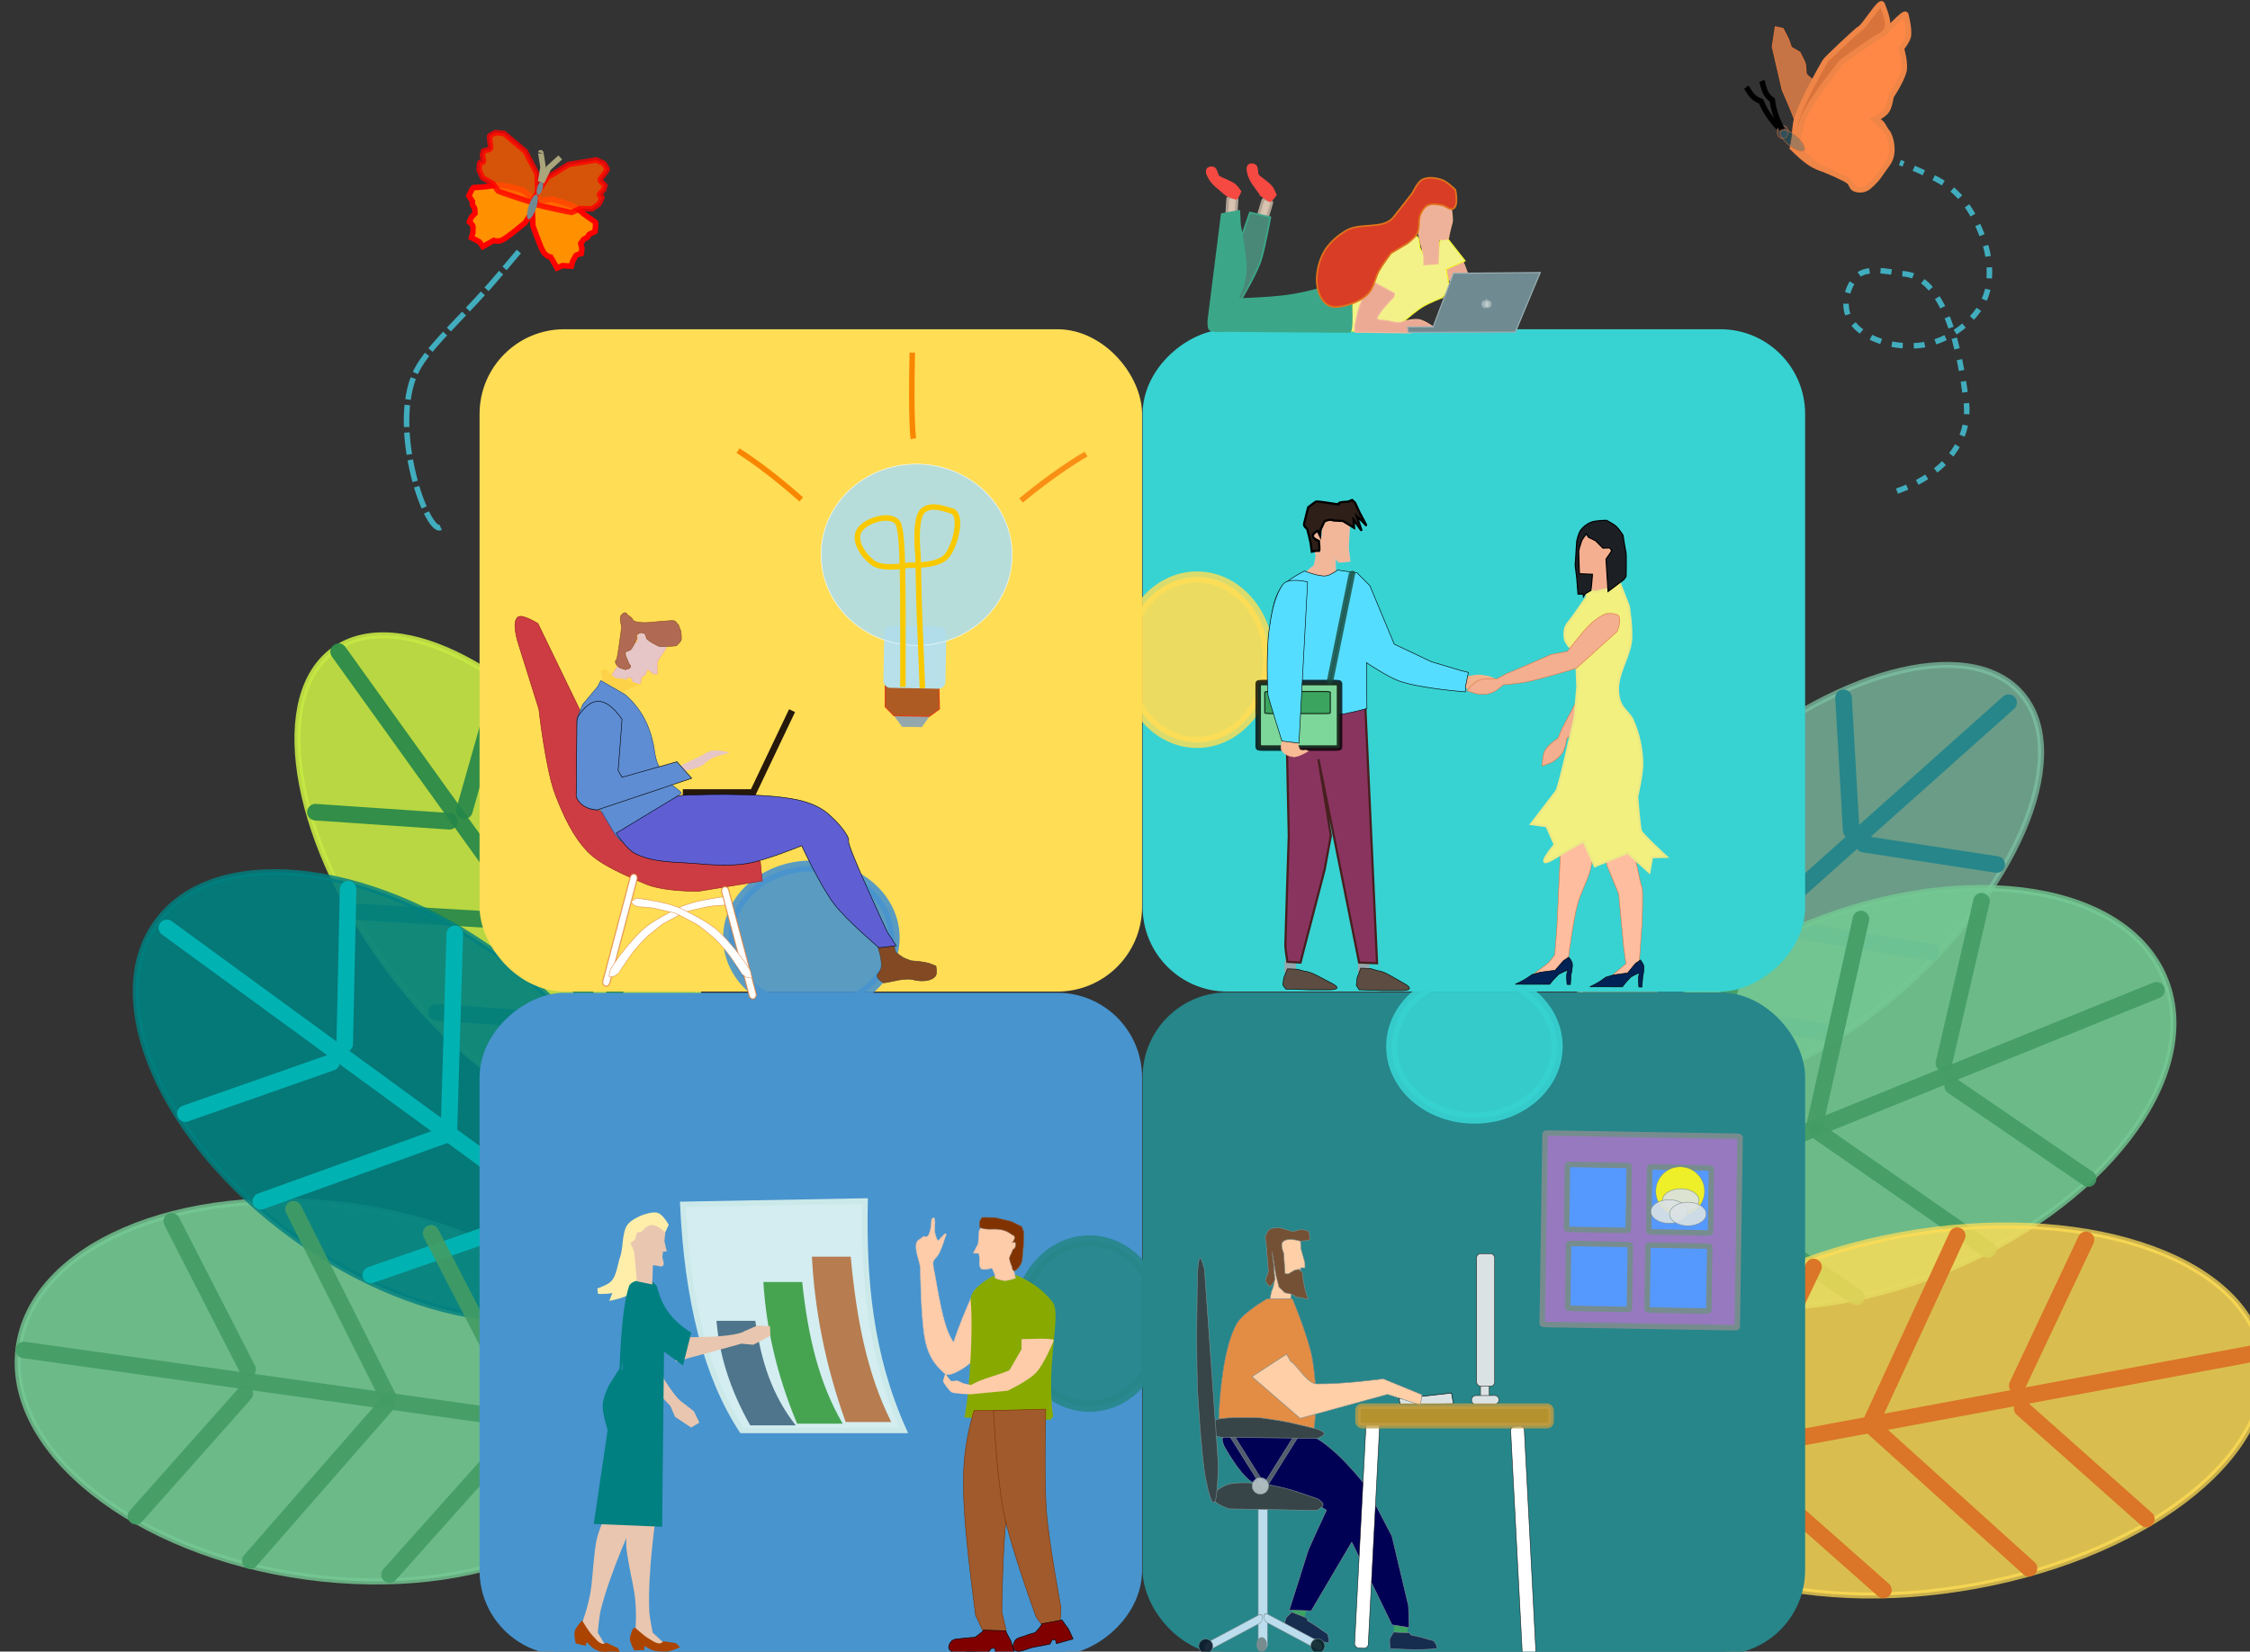 <?xml version="1.0" encoding="UTF-8"?>
<!-- Created with Inkscape (http://www.inkscape.org/) -->
<svg width="108.09mm" height="79.36mm" version="1.1" viewBox="0 0 108.09 79.36" xmlns="http://www.w3.org/2000/svg" xmlns:cc="http://creativecommons.org/ns#" xmlns:dc="http://purl.org/dc/elements/1.1/" xmlns:rdf="http://www.w3.org/1999/02/22-rdf-syntax-ns#">
 <rect x="0" y="0" width="108.09" height="79.36" fill="#333333" stroke="none"/>
 <g transform="translate(-14.377 -22.123)">
  <g transform="matrix(.265 0 0 .265 -353.42 -8.58)">
   <ellipse transform="matrix(-.121 .993 .991 .136 0 0)" cx="167.88" cy="1481.1" rx="33.842" ry="56.695" style="fill:#74c993;opacity:.9;stroke-opacity:.902;stroke-width:1.1;stroke:#74c993"/>
   <path d="m1501.7 376.01-109.46-15.367" style="fill:#74c993;stroke-linecap:round;stroke-opacity:.902;stroke-width:3;stroke:#439c64"/>
   <path d="m1484.6 151.83c-1.557-1.121-1.991-1.519-1.991-1.519s-2.723-0.8-4.127-0.868c-0.764-0.037-2.172 0.217-2.281 0.253-0.145 0.036-2.281 0.145-2.462 0.181-0.181 0.036-0.833 1.483-0.833 1.483l0.652 1.013v0.615l0.398 0.651 0.072 0.904-0.652 0.687-0.362 0.868s0.652 0.579 0.652 0.832c0 0.253-0.036 1.157-0.036 1.157l-0.253 0.868 1.448 0.76 0.615 0.868 1.991-1.121s0.76 0.326 1.665-0.145c0.905-0.47 4.018-3.075 4.018-3.075l2.063-3.183z" style="fill:#ff9000;stroke-width:1px;stroke:#f00"/>
   <path d="m1485.4 151.67s-0.077-4.348-0.179-4.425c-0.102-0.077-2.073-3.939-2.073-3.939l-3.865-3.248-1.536-0.153s-0.921 0.486-1.024 0.563c-0.102 0.077 0 0.972 0 0.972l0.077 0.639s0.205 0.793-0.179 0.87c-0.384 0.077-1.05 0.307-1.05 0.307l-0.205 0.716 0.179 0.921s0.077 0.384-0.128 0.384c-0.205 0-0.384 0.051-0.486 0.051s-0.154 1.356-0.154 1.356l0.614 1.407 1.894 1.049s0.87 1.33 0.973 1.407c0.102 0.077 5.913 1.995 6.041 1.995s0.921-0.87 0.921-0.87z" style="fill:#ff5d00;opacity:.8;stroke-width:1px;stroke:#f00"/>
   <path d="m1485.5 152.26c1.912-0.168 2.489-0.288 2.489-0.288s2.749 0.703 3.991 1.362c0.675 0.359 1.756 1.296 1.83 1.383 0.106 0.105 1.886 1.29 2.023 1.413 0.137 0.124-0.043 1.7-0.043 1.7l-1.078 0.537-0.315 0.528-0.675 0.356-0.525 0.74 0.208 0.924-0.133 0.931s-0.856 0.164-0.986 0.382c-0.13 0.218-0.561 1.013-0.561 1.013l-0.227 0.876-1.633-0.087-0.973 0.432-1.137-1.981s-0.82-0.109-1.357-0.975c-0.537-0.866-1.88-4.695-1.88-4.695l-0.144-3.79z" style="fill:#ff9000;stroke-width:1px;stroke:#f00"/>
   <path d="m1484.8 151.71s2.291-3.697 2.418-3.711c0.127-0.014 3.797-2.326 3.797-2.326l4.984-0.817 1.398 0.653s0.543 0.888 0.592 1.007c0.049 0.118-0.497 0.835-0.497 0.835l-0.393 0.51s-0.582 0.577-0.291 0.839 0.745 0.8 0.745 0.8l-0.191 0.72-0.625 0.7s-0.262 0.29-0.086 0.395c0.176 0.105 0.304 0.24 0.392 0.292 0.088 0.052-0.562 1.243-0.562 1.243l-1.248 0.895-2.164-0.067s-1.429 0.698-1.556 0.712c-0.127 0.014-6.103-1.307-6.213-1.372-0.11-0.065-0.347-1.218-0.347-1.218z" style="fill:#ff5d00;opacity:.8;stroke-width:1px;stroke:#f00"/>
   <ellipse transform="matrix(.949 .315 -.315 .949 0 0)" cx="1457.3" cy="-322.11" rx=".691" ry="2.353" style="fill:#6f8a91;stroke-width:0"/>
   <ellipse transform="matrix(1 .007 -.228 .974 0 0)" cx="1518.4" cy="143.09" rx=".52" ry="1.254" style="fill:#6f8a91;stroke-width:0"/>
   <path d="m1485.9 148.82 0.461-2.634s-0.409-2.762-0.435-2.634" style="fill:none;stroke-width:1px;stroke:#aaa57b"/>
   <path d="m1486.1 148.91 1.28-2.583 2.099-1.918" style="fill:none;stroke-width:1px;stroke:#aaa57b"/>
   <ellipse transform="matrix(-.677 -.736 -.745 .668 0 0)" cx="-1350.8" cy="-1075.9" rx="25.761" ry="51.101" style="fill-opacity:.815;fill:#7dc2a5;opacity:.9;stroke-opacity:.816;stroke-width:1.1;stroke:#7dc2a5"/>
   <path d="m1677.7 309.6 74.337-66.322" style="fill:#0f0;stroke-linecap:round;stroke-width:3;stroke:#26868a"/>
   <path d="m1723.5 266.43-1.384-24.04" style="fill:#008000;stroke-linecap:round;stroke-width:3;stroke:#26868a"/>
   <path d="m1706.9 282.93-2.006-30.434" style="fill:#008000;stroke-linecap:round;stroke-width:3;stroke:#26868a"/>
   <path d="m1690 297.73-1.603-29.456" style="fill:#008000;stroke-linecap:round;stroke-linejoin:bevel;stroke-width:3;stroke:#26868a"/>
   <path d="m1725.8 268.93 24.086 3.683" style="fill:#008080;stroke-linecap:round;stroke-width:3;stroke:#26868a"/>
   <path d="m1707.5 283.59 30.468 4.913" style="fill:#008080;stroke-linecap:round;stroke-width:3;stroke:#26868a"/>
   <path d="m1691 298.82 29.521 4.422" style="fill:#008080;stroke-linecap:round;stroke-linejoin:bevel;stroke-width:3;stroke:#26868a"/>
   <ellipse transform="matrix(.359 .933 -.928 .373 0 0)" cx="936.98" cy="-1499.5" rx="33.842" ry="56.695" style="fill:#74c993;opacity:.9;stroke-opacity:.902;stroke-width:1.1;stroke:#74c993"/>
   <path d="m1676.4 336.89 102.45-41.479" style="fill:#74c993;stroke-linecap:round;stroke-opacity:.902;stroke-width:3;stroke:#439c64"/>
   <path d="m1741.9 312.8 24.566 16.782" style="fill:#74c993;stroke-linecap:round;stroke-opacity:.902;stroke-width:3;stroke:#439c64"/>
   <path d="m1717.3 320.92 30.987 21.531" style="fill:#74c993;stroke-linecap:round;stroke-opacity:.902;stroke-width:3;stroke:#439c64"/>
   <path d="m1694.3 330.57 30.142 20.458" style="fill:#74c993;stroke-linecap:round;stroke-linejoin:bevel;stroke-opacity:.902;stroke-width:3;stroke:#439c64"/>
   <path d="m1740.3 308.66 6.829-29.385" style="fill:#74c993;stroke-linecap:round;stroke-opacity:.902;stroke-width:3;stroke:#439c64"/>
   <path d="m1716.9 319.84 8.373-37.331" style="fill:#74c993;stroke-linecap:round;stroke-opacity:.902;stroke-width:3;stroke:#439c64"/>
   <path d="m1693.6 328.78 8.467-35.957" style="fill:#74c993;stroke-linecap:round;stroke-linejoin:bevel;stroke-opacity:.902;stroke-width:3;stroke:#439c64"/>
   <ellipse transform="matrix(.211 .977 -.984 .18 0 0)" cx="679.18" cy="-1621.9" rx="32.526" ry="59.606" style="fill-opacity:.902;fill:#fd5;opacity:.9;stroke-opacity:.812;stroke-width:1.1;stroke:#ffde55"/>
   <path d="m1681.9 382.56 114.23-21.227" style="fill:#a80;stroke-linecap:round;stroke-width:3;stroke:#db7527"/>
   <path d="m1754.5 371.28 22.519 20.027" style="fill:#a80;stroke-linecap:round;stroke-width:3;stroke:#db7527"/>
   <path d="m1727.4 374.64 28.339 25.603" style="fill:none;stroke-linecap:round;stroke-width:3;stroke:#db7527"/>
   <path d="m1701.7 379.72 27.654 24.448" style="fill:none;stroke-linecap:round;stroke-linejoin:bevel;stroke-width:3;stroke:#db7527"/>
   <path d="m1753.6 367.11 12.468-26.43" style="fill:#a80;stroke-linecap:round;stroke-width:3;stroke:#db7527"/>
   <path d="m1727.2 373.55 15.523-33.631" style="fill:none;stroke-linecap:round;stroke-width:3;stroke:#db7527"/>
   <path d="m1701.3 377.92 15.371-32.323" style="fill:none;stroke-linecap:round;stroke-linejoin:bevel;stroke-width:3;stroke:#db7527"/>
   <ellipse transform="matrix(.821 -.571 .581 .814 0 0)" cx="1043.4" cy="1070" rx="25.761" ry="51.101" style="fill:#c7e944;opacity:.9;stroke-width:1.1;stroke:#c7e944"/>
   <path d="m1507.4 314.94-58.11-80.918" style="fill:#d4ff2a;stroke-linecap:round;stroke-opacity:.902;stroke-width:3;stroke:#248649"/>
   <path d="m1472.1 262.84 6.586-23.162" style="fill:#d4ff2a;stroke-linecap:round;stroke-opacity:.902;stroke-width:3;stroke:#248649"/>
   <path d="m1484.7 282.55 8.586-29.267" style="fill:#d4ff2a;stroke-linecap:round;stroke-opacity:.902;stroke-width:3;stroke:#248649"/>
   <path d="m1498 300.68 7.979-28.399" style="fill:#d4ff2a;stroke-linecap:round;stroke-linejoin:bevel;stroke-opacity:.902;stroke-width:3;stroke:#248649"/>
   <path d="m1469.4 264.78-24.31-1.651" style="fill:#d4ff2a;stroke-linecap:round;stroke-opacity:.902;stroke-width:3;stroke:#248649"/>
   <path d="m1484 283.06-30.807-1.84" style="fill:#d4ff2a;stroke-linecap:round;stroke-opacity:.902;stroke-width:3;stroke:#248649"/>
   <path d="m1496.8 301.53-29.776-2.113" style="fill:#d4ff2a;stroke-linecap:round;stroke-linejoin:bevel;stroke-opacity:.902;stroke-width:3;stroke:#248649"/>
   <ellipse transform="matrix(-.587 .809 .809 .587 0 0)" cx="-602.95" cy="1366.8" rx="31.578" ry="53.564" style="fill:#008080;opacity:.9;stroke-opacity:.902;stroke-width:1.1;stroke:#008080"/>
   <path d="m1502.5 345.69-84.332-61.578" style="fill:none;stroke-linecap:round;stroke-width:3;stroke:#01b2b2"/>
   <path d="m1448 308.5-26.486 9.288" style="fill:none;stroke-linecap:round;stroke-width:3;stroke:#01b2b2"/>
   <path d="m1468.7 321.64-33.494 12.042" style="fill:none;stroke-linecap:round;stroke-width:3;stroke:#01b2b2"/>
   <path d="m1487.6 335.77-32.466 11.277" style="fill:none;stroke-linecap:round;stroke-linejoin:bevel;stroke-width:3;stroke:#01b2b2"/>
   <path d="m1450.4 305.16 0.618-28.061" style="fill:none;stroke-linecap:round;stroke-width:3;stroke:#01b2b2"/>
   <path d="m1469.3 320.77 1.063-35.578" style="fill:none;stroke-linecap:round;stroke-width:3;stroke:#01b2b2"/>
   <path d="m1488.6 334.33 0.654-34.363" style="fill:none;stroke-linecap:round;stroke-linejoin:bevel;stroke-width:3;stroke:#01b2b2"/>
   <path d="m1432.3 368.55-19.757 22.243" style="fill:#74c993;stroke-linecap:round;stroke-opacity:.902;stroke-width:3;stroke:#439c64"/>
   <path d="m1458.1 370.45-24.833 28.41" style="fill:#74c993;stroke-linecap:round;stroke-opacity:.902;stroke-width:3;stroke:#439c64"/>
   <path d="m1482.8 374.22-24.273 27.164" style="fill:#74c993;stroke-linecap:round;stroke-linejoin:bevel;stroke-opacity:.902;stroke-width:3;stroke:#439c64"/>
   <path d="m1432.8 364.15-13.759-26.848" style="fill:#74c993;stroke-linecap:round;stroke-opacity:.902;stroke-width:3;stroke:#439c64"/>
   <path d="m1458.3 369.3-17.185-34.182" style="fill:#74c993;stroke-linecap:round;stroke-opacity:.902;stroke-width:3;stroke:#439c64"/>
   <path d="m1483 372.32-16.943-32.825" style="fill:#74c993;stroke-linecap:round;stroke-linejoin:bevel;stroke-opacity:.902;stroke-width:3;stroke:#439c64"/>
   <rect transform="scale(-1)" x="-1714.6" y="-415.36" width="119" height="119" rx="14.809" ry="14.809" style="fill-rule:evenodd;fill:#26868a;stroke-width:1.1;stroke:#26868a"/>
   <ellipse transform="scale(-1)" cx="-1585.1" cy="-355.99" rx="13" ry="15" style="fill:#26868a;opacity:.9;stroke-width:2;stroke:#26868a"/>
   <rect transform="rotate(90)" x="176.11" y="-1714.6" width="119" height="119" rx="14.809" ry="14.809" style="fill-rule:evenodd;fill:#37d3d2;stroke-width:1.1;stroke:#37d3d2"/>
   <ellipse transform="rotate(90)" cx="305.61" cy="-1655.2" rx="13" ry="15" style="fill:#37d3d2;opacity:.9;stroke-width:2;stroke:#37d3d2"/>
   <rect x="1475.4" y="176.11" width="119" height="119" rx="14.809" ry="14.809" style="fill-rule:evenodd;fill:#fd5;stroke-width:1.1;stroke:#fd5"/>
   <ellipse cx="1604.9" cy="235.48" rx="13" ry="15" style="fill:#fd5;opacity:.9;stroke-opacity:.902;stroke-width:2;stroke:#fd5"/>
   <rect transform="rotate(-90)" x="-415.43" y="1475.4" width="119" height="119" rx="14.809" ry="14.809" style="fill-rule:evenodd;fill:#4894ce;stroke-width:1.1;stroke:#4894ce"/>
   <ellipse cx="1585.4" cy="355.86" rx="13" ry="15" style="fill:#26868a;opacity:.9;stroke-width:2;stroke:#26868a"/>
   <ellipse transform="rotate(-90)" cx="-285.9" cy="1535" rx="13" ry="15" style="fill:#4894ce;opacity:.9;stroke-width:2;stroke:#4894ce"/>
   <path d="m1511.7 334.25 33.034-0.612c-0.289 13.866 0.799 27.732 7.035 41.599h-29.364c-6.506-9.885-9.908-23.762-10.706-40.987z" style="fill:#d3edf0;stroke-width:1px;stroke:#cce9ea"/>
   <path d="m1517.8 355.36c0.502 6.031 2.355 12.317 6.117 18.964h8.259c-4.325-5.488-6.272-11.63-7.341-18.964z" style="fill-opacity:.667;fill:#0d395a;stroke-width:0"/>
   <path d="m1526.3 348.32c0.502 8.171 2.355 16.688 6.117 25.693h8.259c-4.325-7.435-6.272-15.756-7.341-25.693z" style="fill-opacity:.667;fill:#008000;stroke-width:0"/>
   <path d="m1535.1 343.73c0.502 9.533 2.355 19.469 6.117 29.976h8.259c-4.325-8.674-6.272-18.383-7.341-29.976z" style="fill-opacity:.667;fill:#a40;stroke-width:0"/>
   <path d="m1500.9 343.6c-0.706 2.027-0.694 4.476-2.595 5.515-0.842 0.461-1.946 0.865-1.946 0.865s2.704 0.108 3.028-0.433c0.325-0.541 1.298-2.379 1.298-2.379l-1.514 3.893s2.379-0.541 2.379-0.973c0-0.432 0.541-3.461 0.541-3.461s0.973 3.893 0.973 3.461v-3.028l-0.757-5.191c0.773-2.212 1.695-3.347 3.785-4.109l1.73 1.838 0.757-1.622s-0.89-1.524-1.622-1.73c-0.763-0.215-2.487 0.433-2.487 0.433s-1.757 0.705-2.379 1.514c-0.896 1.166-0.748 4.14-1.19 5.407z" style="fill:#fea;stroke-width:1px;stroke:#fea"/>
   <path d="m1505.1 360.82c4.717 8.923 6.324 9.474 6.324 9.474l2.083 1.631 0.866 1.803-1.159 0.682-2.72-1.8-0.839-1.955-8.313-8.712z" style="fill:#e9c6af;stroke-width:.5;stroke:#e9c6af"/>
   <path d="m1511.5 358.58c10.093 0.096 11.342-1.056 11.342-1.056l2.426-1.056 1.998 0.096 0.048 1.344-2.877 1.536-2.119-0.192-11.617 3.167z" style="fill:#e9c6af;stroke-width:.5;stroke:#e9c6af"/>
   <path d="m1498 389.8s-1.708 3.75-2.033 5.758c-0.415 2.565-0.624 6.006-0.848 7.92-0.406 3.479-1.858 7.129-1.858 7.129s0.809 1.821 1.468 2.327c0.674 0.518 1.998 1.657 1.998 1.657l0.997-0.286-1.446-2.403s0.251-2.893 0.511-3.976c1.672-6.957 6.359-17.033 6.359-17.033z" style="fill:#e9c6af;stroke-width:0"/>
   <path d="m1501.8 390.95s-0.553 3.938-0.306 5.888c0.316 2.49 1.061 5.736 1.376 7.57 0.574 3.334 0.229 7.112 0.229 7.112s1.242 1.468 1.988 1.759c0.763 0.298 2.294 0.994 2.294 0.994l0.841-0.535-1.988-1.835s-0.557-2.749-0.612-3.823c-0.353-6.901 1.224-17.511 1.224-17.511z" style="fill:#e9c6af;stroke-width:0"/>
   <path d="m1502.4 349.3c-1.483 4.439-1.627 14.89-1.682 14.867l-1.988 3.13s-1.031 2.107-1.071 3.443c-0.042 1.418 0.918 4.382 0.918 4.382l-2.447 16.589 11.317 0.469 0.351-32.188 3.626 2.61 1.224-4.851c-2.571-1.753-4.968-3.854-6.117-8.451l-0.765-0.782s-2.992-0.331-3.365 0.782z" style="fill:#008080;stroke-width:1px;stroke:#008080"/>
   <path d="m1502.9 411.13s-0.607 1.263-0.595 1.893c0.013 0.673 0.703 1.893 0.703 1.893l1.514-0.054 0.054-0.865s1.209 0.784 1.893 0.973c0.783 0.217 2.433 0.162 2.433 0.162l1.027-0.27 0.919-0.379-0.487-0.487-2.109-0.324s-0.399 0.363-0.649 0.379c-0.862 0.052-1.641-0.579-2.379-1.027-0.854-0.518-2.325-1.893-2.325-1.893z" style="fill:#a40;stroke-width:.4;stroke:#a40"/>
   <path d="m1493.4 410.02s-0.934 1.045-1.096 1.654c-0.174 0.651 0.151 2.013 0.151 2.013l1.47 0.368 0.292-0.816s0.945 1.088 1.549 1.46c0.692 0.426 2.293 0.83 2.293 0.83l1.062 0.025 0.988-0.109-0.333-0.602-1.936-0.896s-0.484 0.239-0.728 0.184c-0.843-0.189-1.416-1.011-2.001-1.646-0.677-0.735-1.71-2.463-1.71-2.463z" style="fill:#a40;stroke-width:.4;stroke:#a40"/>
   <path d="m1503.6 347.98-0.463-5.149-0.624-1.486 0.757-0.584 0.33-1.204c1.529 0.227 1.442-2.95 4.667-0.142l-0.163 1.489 0.372 1.642-0.588 0.028-0.11 0.85c-0.331-0.598 0.057 0.738 0.124 1.107 0 0 0.294 0.867-0.223 0.726-0.705-0.192-1.658-0.273-1.648-0.219l-0.116 3.432z" style="fill:#e9c6af;stroke-width:.5;stroke:#e9c6af"/>
   <path d="m1564.6 349.85c-1.527 3.159-2.9 6.649-3.824 9.406-2.03-2.804-2.757-9.253-3.67-13.733-0.048-1.112-0.159-0.836 0.785-1.99 0.427-0.522 1.064-2.317 1.275-3.084 0.029-0.107 0.407-0.78 0.198-0.89-0.214-0.113-0.638 0.581-0.794 0.674-0.26 0.155-0.468 0.681-0.618 0.571-0.1-0.073-0.19-0.244-0.266-0.429-0.088-0.217-0.155-0.452-0.191-0.57-0.33-1.103 0.045-2.34-0.146-2.739-0.032-0.067 0.033-0.424-0.227-0.384-0.154 0.024-0.344 0.28-0.35 0.483-0.052 1.683-0.477 3.199-1.097 2.93-0.433-0.188-0.577 0.203-0.91 0.402-0.356 0.213-1.091 0.438-0.675 2.468 0.153 0.748 0.459 1.552 0.669 2.661 0 0 0.063 8.857 0.818 12.942 0.746 4.037 2.679 5.467 3.594 6.347 0.861 0.828 3.747-1.224 3.747-1.224l2.829-2.218z" style="fill:#fca;stroke-width:.1;stroke:#d7bdad"/>
   <path d="m1568 347.76s-3.776 2.046-3.623 3.785c0.616 6.993-0.708 21.899-1.244 20.872l15.194 0.378c-1.332-9.474 1.478-18.553 0-20.547-1.888-2.4-4.047-3.664-6.218-4.65z" style="fill:#8a0;stroke-linejoin:bevel;stroke-width:1px;stroke:#8a0"/>
   <path d="m1568.3 347.62c0.211-0.236-0.469-1.777-0.608-1.823 0 0-0.259 0.084-0.593 0.154-0.413 0.086-0.941 0.149-1.236 3e-3 -0.241-0.12-0.306-0.419-0.356-0.658-0.093-0.44 0.01-0.86-0.023-1.306-0.022-0.335-0.115-0.863-0.115-0.863l-1.015-0.042 0.895-1.724 0.162-2.29s0.385-0.862 0.873-0.963c1.081-0.224 2.764-0.016 3.849 0.194 0.828 0.161 2.18 1.147 2.18 1.147l-0.698 6.347 0.376 1.825s-1.258 0.445-1.912 0.44c-0.611-5e-3 -1.78-0.441-1.78-0.441z" style="fill:#fca;stroke-width:.1;stroke:#d7bdad"/>
   <path d="m1571.8 346.34c1.069-0.531 1.413-1.862 1.413-1.862l0.249-2.844 0.071-2.375-0.392-1-1.925-0.938-2.887-0.688-2.388-0.031s-0.354 0.478-0.428 0.75c-0.096 0.355 0 1.094 0 1.094s0.632 0.201 0.962 0.25c0.938 0.14 1.924-0.064 2.851 0.125 0.555 0.113 1.123 0.282 1.568 0.594 0.425 0.298 0.606 0.383 0.606 0.383s0.62 0.168 0.258 0.867c-0.183 0.353-0.33 0.562-0.33 0.562s0.582-0.46 0.641 0.281c0.027 0.33-0.187 0.781-0.365 0.812-0.178 0.031-0.294 0.51-0.419 0.773-0.136 0.288-0.33 0.572-0.356 0.883-0.028 0.328 0.214 0.969 0.214 0.969s0.393 0.95 0.322 1.106z" style="fill:#803300;stroke-width:.1;stroke:#7b6556"/>
   <path d="m1573.1 358.68c5.786-0.164 5.979-2e-3 5.786 0.379 0 0-1.673 4.11-3.136 5.678-1.434 1.537-5.191 3.298-5.191 3.298l-6.759 0.649s-3.018-0.112-3.406-0.378c-0.542-0.373-1.514-1.784-1.514-2.001 0-0.216 0.487-1.676 0.487-1.406 0 0.27 0.973 1.406 0.973 1.406l1.135-0.108 1.027 0.487 1.406 0.324 1.19-0.595c1.929-0.847 5.811-1.831 5.894-2.217l2.109-3.677z" style="fill:#fca;stroke-width:.01;stroke:#d7bdad"/>
   <path d="m1564.5 371.6s-1.177 3.666-1.666 7.963c-0.395 3.47-0.265 7.356-0.112 10.047 0.404 7.055 2.066 19.18 2.066 19.18l1.335 2.826 4.227 0.104-0.827-3.618s0.119-11.374 0.817-17.058c0.732-5.956 2.017-19.406 2.017-19.406z" style="fill:#a05a2c;stroke-linecap:round;stroke-linejoin:bevel;stroke-width:.1;stroke:#803300"/>
   <path d="m1568 371.63s0.637 12.444 1.875 18.518c1.319 6.475 5.875 18.903 5.875 18.903l1.875 2.572 2.375-0.129 0.25-4.115s-2.168-11.487-2.625-17.36c-0.479-6.153-0.125-18.646-0.125-18.646z" style="fill:#a05a2c;stroke-linecap:round;stroke-linejoin:bevel;stroke-width:.1;stroke:#803300"/>
   <path d="m1566.2 411.44c0 0.25-1.564 1.312-1.564 1.312s-1.474 0.068-2.201 0.188c-0.685 0.113-1.523-0.013-2.027 0.5-0.351 0.357-0.695 1.083-0.406 1.5 0.707 1.017 2.623 0.3 3.939 0.375 1.061 0.061 3.186 0.062 3.186 0.062l0.521-0.625h0.637l0.116 0.812 3.36-0.188-0.579-1.938-0.985-1.875z" style="fill:#800000;stroke-width:.1;stroke:#000"/>
   <path d="m1576.8 410.28c0.039 0.246-1.209 1.601-1.209 1.601s-1.323 0.359-1.962 0.622c-0.602 0.247-1.38 0.29-1.756 0.894-0.262 0.421-0.459 1.203-0.131 1.555 0.799 0.859 2.42-0.227 3.623-0.414 0.969-0.151 2.892-0.571 2.892-0.571l0.373-0.718 0.577-0.127 0.232 0.776 3.01-0.852-0.828-1.789-1.185-1.647z" style="fill:#800000;stroke-width:.1;stroke:#000"/>
   <path d="m1549.9 245.45 1.586 2.155 3.499 0.064 1.54-2.159z" style="fill:#93a7ac;stroke-width:.1;stroke:#93a7ac"/>
   <path d="m1548.4 239.59-0.011 4.414 1.583 1.627 6.415 0.118 1.829-1.329-0.128-4.576-1.683-2.45-6.263-0.264z" style="fill:#ae5b23;stroke-width:.2;stroke:#dc4115"/>
   <rect transform="rotate(1.054)" x="1552.7" y="201.29" width="10.253" height="10.253" rx=".75" ry=".75" style="fill-rule:evenodd;fill:#b7e0ea;stroke:#b7e0e8"/>
   <ellipse transform="rotate(1.054)" cx="1557.8" cy="187.82" rx="17.324" ry="16.44" style="fill:#afdde9;opacity:.9;stroke-linecap:round;stroke-linejoin:bevel;stroke-width:.1;stroke:#fff"/>
   <path d="m1551.6 240.41c0.046-21.746-0.042-26.522-0.701-29.186-0.658-2.664-6.084-1.209-7.266 0.927-1.046 1.891 0.927 4.679 2.72 5.885 1.761 1.184 6.36 0.294 6.36 0.294s5.218 0.303 6.809-1.634c1.609-1.958 2.852-7.075 1.15-8.121-0.88-0.193-3.889-1.59-5.479-0.101-1.59 1.489-0.857 8.117-0.857 8.117s0.163 8.137 0.191 8.844l0.604 15.216" style="fill:none;stroke-width:1px;stroke:#f9c900"/>
   <path d="m1521.7 197.58c5.542 3.464 11.464 8.839 11.464 8.839" style="fill:none;stroke-width:1px;stroke:#f98600"/>
   <path d="m1553.3 179.8c-0.291 12.726 0.19 15.609 0.19 15.609" style="fill:none;stroke-width:1px;stroke:#f98600"/>
   <path d="m1584.8 198.2c-5.666 3.257-11.782 8.411-11.782 8.411" style="fill:none;stroke-width:1px;stroke:#f98f14"/>
   <rect x="1656.3" y="365.4" width="1.591" height="4.95" rx=".75" ry=".75" style="fill-rule:evenodd;fill:#dbe2e3;stroke-width:.1;stroke:#2b2b2b"/>
   <rect x="1655.6" y="343.18" width="3.27" height="24.042" rx=".75" ry=".75" style="fill-rule:evenodd;fill:#dbe2e3;stroke-width:.1;stroke:#2b2b2b"/>
   <rect transform="rotate(89.81)" x="374.4" y="-1658.4" width="1.591" height="4.95" rx=".75" ry=".75" style="fill-rule:evenodd;fill:#dbe2e3;stroke-width:.1;stroke:#2b2b2b"/>
   <path d="m1641.5 369.52 9.546-1.061 0.353 1.944-9.634 0.088z" style="fill:#dbe2e3;stroke-width:.1;stroke:#000"/>
   <path d="m1618.4 350.05c0.712-1.549 0.562-2.867 0.541-3.042-0.02-0.176-0.635-2.474-0.74-3.741-0.068-0.816 0.075-2.455 0.075-2.455s0.702-0.692 1.144-0.887c0.716-0.315 1.531-0.362 2.312-0.398 0.615-0.027 1.84 0.145 1.84 0.145l0.224 2.732 0.672 2.37 0.023 0.976-0.8 3e-3 -0.098 2.636-1.552 0.044 0.01 2.001-0.304 1.883-3.863 0.264z" style="fill:#ffcfa7;stroke-opacity:.997;stroke-width:.1;stroke:#778c8f"/>
   <path d="m1617.5 342.2 0.351 4.232s-0.589 1.459-0.512 1.748c0.078 0.289 0.782 1.004 0.782 1.004s0.926-0.851 0.87-1.341c-0.056-0.491-0.126-2.271-0.126-2.271l-0.364-2.79 0.702 4.192 0.571 2.27 1.051 1.022 1.093 0.222 0.561 0.234s0.451 0.445 0.665 0.371c0.214-0.073 2.082 0.471 1.944 0.274-0.55-0.785-1.25-4.97-0.982-4.694l-0.744-0.668-0.78 0.183-1.124 0.675-0.582-0.033-0.245-3.698s-0.629-1.471-0.23-2.011c0.744-1.006 3.222-0.22 3.222-0.22s1.773-0.054 1.74-0.348c-0.034-0.294-0.119-1.427-0.119-1.427s-1.472-0.428-1.681-0.304c-0.208 0.124-1.333 0.401-1.526 0.274-0.783-0.237-2.071-0.608-2.071-0.608l-1.065 0.024s-0.741 0.134-1.02 0.415c-0.279 0.28-0.617 1.213-0.617 1.213l0.313 2.349z" style="fill:#745134;stroke-opacity:.997;stroke-width:.1;stroke:#778c8f"/>
   <rect x="1640.6" y="410.23" width="2.5" height="2.848" rx=".75" ry=".75" style="fill-rule:evenodd;fill:#3ca363;stroke-width:0"/>
   <path d="m1639.9 414.79s5.467 0.42 8.391-0.01c0.476-0.07-0.438-1.393-0.438-1.393l-2.5-0.696-1.688-0.38-0.25-0.38-2.875-0.127-0.641 1.084c-0.164 0.242 0 1.589 0 1.899z" style="fill:#162d50;stroke-opacity:.997;stroke-width:.1;stroke:#778c8f"/>
   <rect transform="matrix(.947 .321 -.273 .962 0 0)" x="1674.1" y="-136" width="2.521" height="3.05" rx=".756" ry=".745" style="fill-rule:evenodd;fill:#3ca363;stroke-width:0"/>
   <path d="m1620.6 411.04s5.099 2.203 8.017 2.706c0.475 0.082-0.01-1.576-0.01-1.576l-2.184-1.526-1.501-0.937-0.128-0.472-2.709-1.061-0.929 0.909c-0.228 0.196-0.465 1.637-0.556 1.956z" style="fill:#162d50;stroke-opacity:.997;stroke-width:.1;stroke:#778c8f"/>
   <path d="m1611 375.79s9.385-1.417 13.75 0c4.779 1.551 10.747 9.488 10.747 9.488l4.753 9.121 3 12.659 0.125 3.924-3.125-0.506-7.287-14.984-7.338 12.452-4-0.127s3.25-10.127 3.375-10.634 3.375-7.469 3.375-7.469l-4.25-2.785s-6.681-0.612-9.375-2.405c-2.284-1.521-5-6.583-5-6.583-0.321-1.098-0.693-1.568 1.25-2.152z" style="fill:#005;stroke-linecap:round;stroke-linejoin:bevel;stroke-opacity:.997;stroke-width:.1;stroke:#778c8f"/>
   <path d="m1617.6 351.37s-4.289 2.443-5.466 4.485c-3.457 5.997-3.352 20.495-3.352 20.495l17.146-0.395s1.246-5.204-0.056-13.445c-0.612-3.87-3.672-11.164-3.672-11.164z" style="fill:#e38d44;stroke-opacity:.997;stroke-width:.1;stroke:#778c8f"/>
   <path d="m1621.9 362.73c0.853 0.297 3.015 4.031 4.655 4.059 4.818 0.083 12.131-0.916 12.131-0.916l7.019 2.891-0.292 1.856-5.977-1.919-15.829 4.348-8.732-7.564 6.266-4.08z" style="fill:#ffcfa7;stroke-opacity:.997;stroke-width:.1;stroke:#778c8f"/>
   <rect x="1616" y="387.87" width="1.679" height="27.047" rx=".75" ry=".75" style="fill-rule:evenodd;fill:#bcdded;stroke-width:.1;stroke:#778c8f"/>
   <path d="m1607.8 387.51c-0.12-1.041 1.319-1.905 2.421-2.38 1.896-0.818 7.252-0.136 7.252-0.136s3.077 0.582 4.551 1.041c1.737 0.541 4.65 1.568 4.65 1.568s1.095 0.583 1.097 1.05c0 0.479-1.117 1.082-1.117 1.082l-15.925-0.28s-2.808-0.9-2.929-1.945z" style="fill:#374548;stroke-width:.1;stroke:#778c8f"/>
   <rect transform="matrix(1 -.023 .531 .847 0 0)" x="1355.4" y="479.24" width=".857" height="12.447" rx=".655" ry=".619" style="fill-rule:evenodd;fill:#535d6c;stroke-width:.108;stroke:#778c8f"/>
   <rect transform="matrix(-1 -.023 -.531 .847 0 0)" x="-1832.8" y="393.25" width=".857" height="12.447" rx=".655" ry=".619" style="fill-rule:evenodd;fill:#535d6c;stroke-width:.108;stroke:#778c8f"/>
   <path d="m1605.9 374.94c-0.133-0.814 1.227-1.281 2.447-1.652 2.097-0.639 8.253-0.313 8.253-0.313s3.403 0.455 5.034 0.813c1.921 0.422 5.144 1.225 5.144 1.225s1.211 0.455 1.213 0.82c0 0.374-1.236 0.846-1.236 0.846l-17.616-0.219s-3.106-0.704-3.239-1.519z" style="fill:#374548;stroke-width:.1;stroke:#778c8f"/>
   <path d="m1608.1 388.2c-0.597 0.587-1.157-1.931-1.623-4.207-0.801-3.914-1.485-16.273-1.485-16.273s-0.17-6.941-0.144-10.324c0.03-3.984 0.151-10.705 0.151-10.705s0.162-2.587 0.438-2.735c0.284-0.148 0.828 2.121 0.828 2.121l2.496 35.085s-0.064 6.449-0.663 7.037z" style="fill:#374548;stroke-width:.1;stroke:#778c8f"/>
   <rect transform="matrix(.056 .998 -.882 .471 0 0)" x="1237.2" y="-1754.5" width="1.548" height="11.935" rx=".739" ry=".706" style="fill-rule:evenodd;fill:#bcdded;stroke-width:.105;stroke:#778c8f"/>
   <rect transform="matrix(-.056 .998 .882 .471 0 0)" x="-442.97" y="1805.3" width="1.548" height="11.935" rx=".739" ry=".706" style="fill-rule:evenodd;fill:#bcdded;stroke-width:.105;stroke:#778c8f"/>
   <circle cx="1606.5" cy="414.34" r="1.282" style="fill:#0b1728;opacity:.9;stroke-linecap:round;stroke-linejoin:bevel;stroke-width:.1;stroke:#778c8f"/>
   <circle cx="1626.8" cy="414.3" r="1.282" style="fill:#0b2228;opacity:.9;stroke-linecap:round;stroke-linejoin:bevel;stroke-width:.1;stroke:#778c8f"/>
   <rect x="1616.2" y="413.23" width=".884" height="1.679" rx=".75" ry=".75" style="fill-rule:evenodd;fill:#fff;stroke:#778c8f"/>
   <circle cx="1616.4" cy="385.3" r="1.503" style="fill:#b7c4c8;opacity:.9;stroke-linecap:round;stroke-linejoin:bevel;stroke-width:.1;stroke:#778c8f"/>
   <rect transform="matrix(.998 .055 -.052 .999 0 0)" x="1653.6" y="282.56" width="2.475" height="41.451" rx=".75" ry=".75" style="fill-rule:evenodd;fill:#fff;stroke-opacity:.78;stroke-width:.1;stroke:#000"/>
   <rect transform="matrix(-.998 .055 .052 .999 0 0)" x="-1643.3" y="465.24" width="2.475" height="41.451" rx=".75" ry=".75" style="fill-rule:evenodd;fill:#fff;stroke-opacity:.78;stroke-width:.1;stroke:#000"/>
   <rect x="1634.1" y="370.84" width="35.002" height="3.535" rx=".75" ry=".75" style="fill-rule:evenodd;fill:#b5922d;stroke-opacity:.78;stroke:#bf9e45"/>
   <rect transform="matrix(1 .017 -.015 1 0 0)" x="1672.4" y="292.87" width="35.361" height="34.719" rx=".75" ry=".125" style="fill-rule:evenodd;fill:#9779c0;stroke-opacity:.989;stroke:#778c8f"/>
   <rect transform="matrix(1 .019 -.014 1 0 0)" x="1676.2" y="295.14" width="11.199" height="11.78" rx=".75" ry=".125" style="fill-rule:evenodd;fill:#59f;stroke-opacity:.989;stroke:#778c8f"/>
   <rect transform="matrix(1 .019 -.014 1 0 0)" x="1691.1" y="295.31" width="11.199" height="11.78" rx=".75" ry=".125" style="fill-rule:evenodd;fill:#59f;stroke-opacity:.989;stroke:#778c8f"/>
   <ellipse cx="1692.5" cy="331.86" rx="4.43" ry="4.43" style="fill:#fff911;opacity:.9;stroke-linecap:round;stroke-linejoin:bevel;stroke-opacity:.989;stroke-width:.1;stroke:#778c8f"/>
   <rect transform="matrix(1 .019 -.014 1 0 0)" x="1676.6" y="309.46" width="11.199" height="11.78" rx=".75" ry=".125" style="fill-rule:evenodd;fill:#59f;stroke-opacity:.989;stroke:#778c8f"/>
   <rect transform="matrix(1 .019 -.014 1 0 0)" x="1691" y="309.48" width="11.199" height="11.78" rx=".75" ry=".125" style="fill-rule:evenodd;fill:#59f;stroke-opacity:.989;stroke:#778c8f"/>
   <ellipse cx="1692.6" cy="333.55" rx="3.323" ry="2.141" style="fill:#dbe2e3;opacity:.9;stroke-linecap:round;stroke-linejoin:bevel;stroke-opacity:.989;stroke-width:.1;stroke:#778c8f"/>
   <ellipse cx="1690.5" cy="335.54" rx="3.323" ry="2.141" style="fill:#dbe2e3;opacity:.9;stroke-linecap:round;stroke-linejoin:bevel;stroke-opacity:.989;stroke-width:.1;stroke:#778c8f"/>
   <ellipse cx="1693.9" cy="335.99" rx="3.323" ry="2.141" style="fill:#dbe2e3;opacity:.9;stroke-linecap:round;stroke-linejoin:bevel;stroke-opacity:.989;stroke-width:.1;stroke:#778c8f"/>
   <path d="m1651.2 238.93 1.938-0.125s2.074-0.592 3.125-0.5c1.142 0.1 2.388 0.369 3.25 1.125 0.21 0.184 0.375 0.75 0.375 0.75s-1.227 0.87-1.938 1.062c-0.724 0.196-1.509 0.18-2.25 0.062-0.852-0.136-2.375-0.938-2.375-0.938l-2.188 5e-4z" style="fill:#f1b48c;stroke-width:.2;stroke:#f4b58b"/>
   <rect transform="matrix(.997 -.071 -.031 1 0 0)" x="1638.3" y="406.35" width="2.101" height="2.204" rx=".486" ry=".124" style="fill-rule:evenodd;fill:#93a7ac;stroke-width:0"/>
   <rect transform="matrix(.997 -.071 -.031 1 0 0)" x="1651.7" y="407.32" width="2.101" height="2.204" rx=".486" ry=".124" style="fill-rule:evenodd;fill:#93a7ac;stroke-width:0"/>
   <path d="m1621.8 244.02h13.625l2.125 46.5-3.25-0.125-7.375-36.875 2.25 13.875-1.125 6.125-4 15.375-0.375 1.5-2.375-0.125s-0.375-2.375-0.375-3 0.625-19.875 0.625-19.875l-0.375-17.75z" style="fill:#89345e;stroke-width:.4;stroke:#471f1f"/>
   <path d="m1624.1 220.23c0.194-0.265 2.111-1.9 2.111-1.9l0.291-1.635-0.34-1.812 0.34-0.795s-0.888 0.146-0.631-0.177c0.152-0.191-0.184-0.965-0.195-1.856 0-0.345 0.695-0.411 1.069-0.353 0.329 0.05 0.777 0.575 0.777 0.575l-0.243 0.884h0.389l0.048-2.386s0.949-0.618 1.506-0.707c0.868-0.139 2.504-0.093 2.708 0 0.229 0.101 0.419 0.231 0.643 0.887l-0.243 4.198 0.291 2.475-2.04 0.177-0.583-0.84-1e-4 2.342c0.065 0.737 2.171 2.198 0.486 2.298l-5.245-0.354z" style="fill:#f2b699;stroke-width:.2;stroke:#edbaa4"/>
   <path d="m1627 213.95s0.22 1.944 0 1.812c-0.22-0.133-1.276 0.133-1.276 0.133s-0.176-1.105-0.176-1.282c0-0.177-0.308-1.458-0.308-1.458l-0.352-1.37s-0.66-0.486-0.572-0.928c0.088-0.442 0.748-3.005 0.748-3.005s1.276-1.016 1.496-1.061c0.22-0.044 2.772 0.353 2.772 0.353s1.472 0.266 1.32 0.088c-0.323-0.374 1.628-0.398 1.628-0.398l0.748-0.309 0.528 0.486s0.792 1.724 0.88 1.9c0.088 0.177 1.452 2.607 1.056 2.121-0.396-0.486-1.628-1.591-1.628-1.591l0.88 2.652-1.452-1.989 0.088 1.458-2.024-1.238s-1.188-0.044-1.716-0.088c-0.681-0.351-1.628 0.176-1.628 0.176l-0.704 1.502-0.088 1.105-0.44-0.928s-0.914 0.536-0.88 0.972c0.037 0.47 1.1 0.884 1.1 0.884z" style="fill:#2e1f18;stroke-width:.4;stroke:#000"/>
   <path d="m1624.4 219.4s2.569 1.043 3.889 0.884c0.785-0.095 2.121-1.061 2.121-1.061l3.535 0.53 2.298 2.298 4.419 10.607 6.718 3.182 5.303 1.591 1.414 0.353-0.53 2.652v0.884s-8.127-0.618-11.932-1.945c-2.167-0.756-6.01-3.359-6.01-3.359l0.088 8.309s-11.798 3.505-11.926-0.471c-0.116-3.577 0.259-14.025 0.259-14.025l-0.573 21.128-3.104-0.39s-2.423-7.745-2.511-8.275c-0.088-0.53-0.351-7.872 0.177-11.756 0.377-2.776 0.528-5.827 2.121-8.132 0.986-1.426 4.243-3.005 4.243-3.005z" style="fill:#5df;stroke-width:.1;stroke:#000"/>
   <rect x="1616" y="239.63" width="14.75" height="11.875" rx=".75" ry=".125" style="fill-rule:evenodd;fill:#7dd79a;stroke-opacity:.78;stroke:#000"/>
   <rect x="1617.2" y="241.25" width="11.875" height="4" rx=".75" ry=".125" style="fill-rule:evenodd;fill:#3ba45f;stroke-opacity:.78;stroke-width:.2;stroke:#000"/>
   <path d="m1620.7 249.46s-0.808 1.637-0.477 2.372c0.34 0.756 1.325 1.155 2.148 1.252 0.907 0.107 2.719-1.041 2.719-1.041l-0.472-0.162s-0.623 0.157-0.974-0.049c-0.396-0.232-0.398-1.318-0.398-1.318l-0.716-0.791z" style="fill:#f8bc94;stroke-width:.1;stroke:#f9b794"/>
   <path d="m1623.4 250.62-3.104-0.39s-2.423-7.745-2.511-8.275c-0.088-0.53-0.351-7.872 0.177-11.756 0.377-2.776 0.882-6.004 2.475-8.309 0.986-1.426 4.523-0.509 4.523-0.509 0 0.029-1.484 27.719-1.56 29.238z" style="fill:#5df;stroke-width:.1;stroke:#000"/>
   <rect transform="matrix(.999 -.048 -.2 .98 0 0)" x="1696.1" y="307.41" width=".177" height="19.968" rx=".75" ry=".118" style="fill-rule:evenodd;fill:#2c89a0;stroke-opacity:.78;stroke-width:1.016;stroke:#174635"/>
   <path d="m1621.3 291.54-0.679 1.629-0.151 1.29 0.528 0.747 4.302 0.136 3.397 1e-4s1.466 0.055 1.585-0.34c0.112-0.372-1.132-0.95-1.132-0.95l-2.189-1.154c-1.474-0.777-1.896-0.839-2.642-0.95l-1.208-0.339z" style="fill:#5c4c41;stroke-width:.1;stroke:#000"/>
   <path d="m1634.6 291.41-0.667 1.743-0.148 1.38 0.519 0.799 4.225 0.145 3.335 1e-4s1.44 0.058 1.557-0.363c0.11-0.398-1.112-1.016-1.112-1.016l-2.15-1.234c-1.447-0.831-1.862-0.897-2.594-1.017l-1.186-0.363z" style="fill:#5c4c41;stroke-width:.1;stroke:#000"/>
   <path d="m1678.3 228s-0.898 1.459-1.096 3.783c-0.169 1.99-0.059 5.99-0.059 5.99l-1.928 2.272s-1.576 3.076-2.378 4.607c-0.575 1.098-1.745 3.284-1.745 3.284l-0.748 1.795s-1.955 1.201-2.479 2.464c-0.362 0.871-0.384 2.576-0.384 2.576s1.673-0.543 2.358-1.067c0.89-0.679 1.391-1.27 1.75-2.33 0.141-0.416 0.34-1.574 0.34-1.574s2.036-1.976 2.94-3.066c2.006-2.419 5.478-7.673 5.478-7.673l1.529-9.817s-0.595-1.938-1.465-2.311c-0.776-0.333-2.114 1.065-2.114 1.065z" style="fill:#f3af90;stroke-width:.1;stroke:#e07747"/>
   <path d="m1672.4 258.61-1.581 11.328-0.659 14.094-0.395 5.005-1.186 1.449-2.767 2.107 3.162 0.527s2.635-1.054 2.635-1.581 0.659-2.239 0.659-2.239 0.805-6.431 1.647-9.549c0.574-2.126 1.76-4.057 2.306-6.191 0.379-1.483 0.659-4.544 0.659-4.544v-5.532l2.372 9.352 2.108 5.137 0.922 9.879 0.395 2.766-2.503 2.107 2.105 0.118 1.715-0.25 1.12-2.634 0.461-6.586s0.264-6.059 0-6.586c-0.264-0.527-1.317-5.927-1.317-5.927l0.132-8.43 0.725-4.017z" style="fill:#ffbd9f;stroke-width:.1;stroke:#e07747"/>
   <path d="m1675.9 223.91 0.744-3.789-2.259 0.036s-0.535-2.803-0.337-4.191c0.141-0.985 1.062-2.79 1.062-2.79l1.252-0.395 3.162 1.317 0.461 1.251-0.461 2.042-0.329 2.173 0.461 2.042 1.12 2.107-1.713 0.659-2.306 0.065z" style="fill:#f3af90;stroke-width:.1;stroke:#e07747"/>
   <path d="m1673.4 245.82s-2.795 12.76-3.354 13.505c-0.559 0.745-4.565 5.961-4.565 5.961l2.795 0.372 1.49 3.353s-4.285 5.029 0 2.422c4.285-2.608 5.217-2.98 5.217-2.98l2.05 4.471 5.962-2.422 3.913 3.539 0.488-2.756 2.635-0.065s-4.479-4.083-4.677-4.742c-0.198-0.659-0.659-6.125-0.659-6.125s1.014-4.239 0.922-6.388c-0.112-2.612-0.674-5.27-1.779-7.639-0.464-0.995-1.435-1.679-1.976-2.634-0.399-0.704-0.593-1.626-0.637-2.434-0.172-3.159 1.872-5.895 2.329-8.941 0.323-2.151-0.373-6.52-0.373-6.52l-1.77-4.564-1.77 1.397-2.701 0.559-1.491-0.559 0.093 1.49-2.143 3.074c-1.435 2.052-1.872 1.984-1.863 3.865 0 0.755 0.299 1.392 0.745 1.909 0.327 0.379 1.304 0.745 1.304 0.745l0.093 1.956 0.186 4.657z" style="fill:#f2f07e;stroke-width:.4;stroke:#ebe985"/>
   <path d="m1672.3 289.42-0.954 0.62-1.52 1.753-2.689 0.353-1.509 0.437c-0.777 0.552-1.088 0.825-3.016 1.754l6.225 0.011c1.07-1.36 1.11-1.191 1.646-1.819 0 0 1.925-1.04 1.602-0.57-0.323 0.47-0.089 2.41-0.089 2.41l0.599 0.017 0.147-1.878s0.348-1.401 0.182-2.081c-0.092-0.373-0.625-1.007-0.625-1.007z" style="fill:#025;stroke-width:.1;stroke:#000"/>
   <path d="m1685.3 289.93-0.902 0.614-1.438 1.736-2.544 0.35-1.427 0.433c-0.735 0.546-1.029 0.818-2.853 1.738l5.888 0.011c1.012-1.347 1.05-1.179 1.557-1.802 0 0 1.82-1.03 1.515-0.564-0.305 0.466-0.084 2.387-0.084 2.387l0.566 0.017 0.14-1.86s0.329-1.387 0.172-2.061c-0.086-0.37-0.591-0.997-0.591-0.997z" style="fill:#025;stroke-width:.1;stroke:#000"/>
   <path d="m1679.1 227.13s-1.617 0.566-3.236 2.246c-1.386 1.438-3.823 4.613-3.823 4.613l-2.929 0.548s-3.163 1.394-4.751 2.077c-1.139 0.49-3.425 1.449-3.425 1.449l-1.713 0.922s-2.275-0.3-3.479 0.35c-0.83 0.448-1.923 1.758-1.923 1.758s1.641 0.633 2.503 0.659c1.119 0.034 1.881-0.108 2.828-0.705 0.371-0.234 1.256-1.007 1.256-1.007s2.827-0.25 4.216-0.527c3.083-0.614 9.091-2.503 9.091-2.503l7.378-6.656s0.76-1.879 0.32-2.717c-0.393-0.748-2.313-0.505-2.313-0.505z" style="fill:#f3af90;stroke-width:.1;stroke:#e07747"/>
   <path d="m1674.1 215.78 0.116 4.121 2.376 0.093-0.14 1.723-0.14 1.211-0.978 0.559-0.373 0.559-0.046-0.466h-0.932l-0.233-2.98-0.279-2.189 0.279-4.424s0.296-1.393 0.699-1.956c0.45-0.629 1.104-1.142 1.817-1.444 0.894-0.378 2.888-0.372 2.888-0.372s1.255 0.647 1.77 1.118c0.49 0.448 1.211 1.583 1.211 1.583s0.372 2.422 0.512 2.981c0.14 0.559 0.046 4.471 0.046 4.471l-0.373 0.559-2.888 2.189-0.373-5.868 1.071-1.537-0.419-0.512-1.211 0.046-1.351-1.351-1.258-0.605-0.419-0.652-0.815 1.188-0.396 1.281z" style="fill:#1c1f24;stroke-width:.2;stroke:#000"/>
   <path d="m1481.9 232.64 3.712 11.844s1.2 10.937 3.005 15.556c1.431 3.663 3.106 7.421 5.834 10.253 2.405 2.497 7.247 4.459 10.43 5.834 3.359 1.451 9.641 1.35 9.641 1.35l11.573-1.88-0.354-3.535-4.066-0.884-15.203-1.061-9.899-7.248-3.005-7.425-0.177-5.48 1.768-4.596-1.414 0.707-8.309-17.147s-2.702-1.697-3.536-1.238c-1.417 0.781 0 4.95 0 4.95z" style="fill:#cd3c43;stroke-width:.1;stroke:#961d1d"/>
   <rect transform="matrix(.96 .278 -.255 .967 0 0)" x="1523.9" y="-154.56" width="1.308" height="20.988" rx=".748" ry=".749" style="fill-rule:evenodd;fill:#fff;stroke-opacity:.754;stroke-width:.2;stroke:#de7e38"/>
   <path d="m1498.5 292.12c-0.599 0 3.713-5.946 6.527-8.209 1.964-1.579 6.479-3.711 6.479-3.711 2.739-1.072 5.34-1.391 7.956-1.79l0.953 0.655-0.429 0.568-0.762 0.349s-2.334 0.131-2.906 0.262c-0.572 0.131-3.764 0.83-4.097 0.961s-3.811 1.965-4.145 2.183c-0.334 0.218-2.43 1.965-2.62 2.096-0.191 0.131-2.062 1.953-3.287 3.711-0.693 0.995-2.126 3.084-2.096 3.1 0 0-0.429 0.349-0.619 0.48-0.191 0.131-1.096 0.306-1.143 0.131-0.047-0.175 0.19-0.786 0.19-0.786z" style="fill:#fff;stroke-opacity:.754;stroke-width:.1;stroke:#de7e38"/>
   <rect transform="matrix(-.961 .277 .256 .967 0 0)" x="-1398.6" y="686.55" width="1.312" height="20.993" rx=".748" ry=".749" style="fill-rule:evenodd;fill:#fff;stroke-opacity:.754;stroke-width:.2;stroke:#de7e38"/>
   <path d="m1524 292.33c0.593 0-3.675-5.91-6.461-8.159-1.944-1.569-6.414-3.689-6.414-3.689-2.711-1.066-5.286-1.383-7.876-1.779l-0.943 0.651 0.424 0.564 0.755 0.347s2.311 0.13 2.877 0.26c0.566 0.13 3.726 0.825 4.056 0.955 0.33 0.13 3.773 1.953 4.103 2.17 0.33 0.217 2.405 1.953 2.594 2.083 0.189 0.13 2.041 1.941 3.254 3.689 0.686 0.989 2.104 3.065 2.075 3.081 0 0 0.424 0.347 0.613 0.477 0.189 0.13 1.085 0.304 1.132 0.13 0.047-0.174-0.188-0.781-0.188-0.781z" style="fill:#fff;stroke-opacity:.754;stroke-width:.1;stroke:#de7e38"/>
   <path d="m1511.7 259.57h12.728l7.071-14.849" style="fill:none;stroke-width:1.2;stroke:#26180b"/>
   <path d="m1511.3 254.73 3.712-1.768s1.353-0.853 2.121-0.972c0.968-0.151 2.917 0.354 2.917 0.354s-2.132 0.479-3.094 0.972c-0.655 0.336-1.768 1.326-1.768 1.326-1.796 0.814-2.121 0.648-3.182 0.972l-2.828-0.354z" style="fill:#e6c6c6;stroke-width:.1;stroke:#e6c6c6"/>
   <path d="m1499.2 237.67c0.491-0.793 0.992-1.611 1.718-2.224-0.026-0.976-0.057-1.952 0-2.927 0.111-0.284 0.143-0.584 0.298-0.856 0.269-0.284 0.593-0.278 0.921-0.169 0.147 0.048 0.228-0.76 0.624 0.854 0.604 0.086 0.608-0.046 0.722-0.408 0.049-0.542 0.072-1.083-0.014-1.623-0.095-0.248 0.266-0.182 0.42-0.259 0.412 0.177 1.05 0.402 1.391 0.719 0.514 0.491 1.503 0.101 2.032 0.561 0.512 0.041 0.953 0.113 1.465 0.095 0.325-0.011 0.37 0.729 0.283 1.033-0.337 1.177-1.247 2.122-1.882 3.177-0.093 0.37-0.15 0.743-0.123 1.124-0.02 0.422 0.039 0.84 0.081 1.259-0.251-2e-3 -0.545 0.125-0.761 0.02-0.317-0.155-0.536-0.472-0.826-0.659-0.229-0.08-0.367-0.014-0.394 0.227-0.103 0.208-0.178 0.477-0.334 0.645-0.209 0.149-0.422 0.262-0.597 0.434-0.067 0.347-0.132 0.694-0.199 1.042-0.356 0.394-0.825 0.589-1.308-0.054-0.19-0.225-0.211-0.496-0.246-0.78-0.232-0.08-0.464-0.159-0.696-0.238-0.451 0.448-0.889 0.907-1.267 1.417l-0.615 0.768-1.964-1.271 1.268-1.906z" style="fill:#e6c6c6;stroke-width:.1;stroke:#f3a8a8"/>
   <path d="m1496.9 240.97c0.044-0.309 0.309-2.563 0.309-2.563l-0.398-0.707s0.469-0.423 0.751-0.398c0.355 0.032 0.84 0.663 0.84 0.663s0.677 0.663 1.105 0.84c0.412 0.17 0.891 0.078 1.326 0.177 0.559 0.127 1.635 0.53 1.635 0.53l1.458 0.486s-1.462 0.376-2.121 0.729c-0.523 0.281-1.414 1.083-1.414 1.083l-1.016 0.972-2.298-0.751z" style="fill:#fdd248;stroke-width:.1;stroke:#fdd248"/>
   <path d="m1500.5 230.34c-0.541 3.98-0.721 5.111-0.865 5.15-0.144 0.039-0.184 0.362-0.144 0.546 0.085 0.394 0.757 0.897 0.757 0.897l1.01 0.351s1.01-0.195 0.974-0.546c-0.036-0.351-0.324-0.429-0.469-0.936-0.144-0.507-0.663-1.153-0.433-1.678 0.09-0.205 0.325-0.195 0.577-0.273 0.252-0.078 0.505-0.39 0.505-0.39s0.719-1.149 0.938-1.795c0.089-0.261-0.288-0.507 0.144-0.819 0.433-0.312 0.868-0.334 1.226-0.117 0.281 0.17 0.324 0.702 0.433 0.936 0.108 0.234 1.19 0.858 1.19 0.858s1.082 0.624 1.334 0.585c0.252-0.039 2.812 0 2.957-0.234s0.757-0.663 0.793-1.093c0.036-0.429-0.036-1.053-0.072-1.366-0.036-0.312-0.216-0.468-0.325-0.936-0.108-0.468-0.469-0.624-0.469-0.624s-0.036-0.507-0.938-0.468c-0.901 0.039-3.317 0.273-3.317 0.273s-1.514 0.156-2.055 0.078c-0.541-0.078-1.442-0.078-1.623-0.507-0.18-0.429-0.974-0.897-0.974-0.897-0.325-0.741-0.865-0.22-1.118 0.078-0.399 0.469 0.036 1.912 0.036 1.912z" style="fill:#b06a54;stroke-width:.1;stroke:#8c4a1d"/>
   <path d="m1496.3 240.32-2.74 3.27-1.061 2.563 0.265 14.407c0.795 1.3 1.784 2.384 3.978 2.121v0l2.74 4.596 0.972 1.061 10.96-8.662c-0.206-0.481-1.59-1.294-1.879-1.705-1.461-2.077-2.585-3.08-2.934-5.689-0.629-4.703-2.523-7.994-5.351-10.46v0l-4.419-2.563z" style="fill:#5f8dd3;stroke-linecap:round;stroke-linejoin:bevel;stroke-width:.1;stroke:#1c488b"/>
   <path d="m1547 287.34s1.007 2.943 0.6 4.208c-0.179 0.557-0.75 0.878-0.667 1.383 0.088 0.531 1.134 1.151 1.134 1.151 1.41-0.112 3.85-1.059 5.657-0.512 0 0 2.566 0.617 3.736-0.677 0.419-0.464 0.117-1.871 0.117-1.871s-0.528-0.209-1.034-0.407c-0.631-0.248-2.215-0.461-2.893-0.486-0.779-0.029-0.855-0.175-1.588-0.443-0.67-0.245-1.779-1.189-1.779-1.189l-0.39-1.565z" style="fill:#834923;stroke-linecap:round;stroke-linejoin:bevel;stroke-width:.1;stroke:#543b30"/>
   <path d="m1511.5 260.08s14.266-0.717 21.125 0.841c1.779 0.404 3.573 1.065 5 2.162 1.789 1.376 4.375 4.325 4.125 5.286s7 16.458 7 16.458l1.625 2.523-3.125 0.36s-5.838-4.941-8.125-7.929c-2.463-3.218-5.875-10.572-5.875-10.572s-6.528 2.696-10 3.244c-3.002 0.474-6.095 0.257-9.125 0-3.794-0.322-7.938-0.115-11.25-1.922-1.438-0.785-3.25-3.604-3.25-3.604l11.125-6.728z" style="fill:#5f5fd3;stroke-width:.1;stroke:#00060f"/>
   <path d="m1492.5 246.64-0.133 13.7c0.723 1.679 2.14 2.231 3.801 2.386l17.147-5.745-2.696-3.005-9.944 2.828-0.707-1.237c0.236-2.833 0.471-6.119 0.707-9.281-3.325-4.754-5.803-3.754-7.955-0.53z" style="fill:#5f8dd3;stroke-linecap:round;stroke-linejoin:bevel;stroke-width:.1;stroke:#000"/>
   <path d="m1652.8 162.27-1.804 0.709-1.356 1.641 0.016 1.375c0.885 0.543 2.189 1.811 2.89 2.389l1.284 1.686 1.669-1.582-1.33-2.635z" style="fill:#ecaa94;stroke-width:.1;stroke:#f3b89c"/>
   <path d="m1633.2 168.59c0 0.375-0.288 7.316-0.288 7.316l7.5-0.027s3.355-3.086 5.262-4.313c1.262-0.812 3.73-1.732 3.73-1.732s0.923-1.261 1.172-1.327c0.249-0.065-0.483-3.807-0.483-3.807l3.419-1.541-3.554-4.521-0.813-0.052s-0.472 2.381-0.469 2.631c0 0.25-1.003 0.546-1.555 0.643-0.37 0.065-1.126-0.049-1.126-0.049s-0.436-0.506-0.572-0.806c-0.31-0.681-0.048-1.606-0.526-2.181-4.446-2.251-4.669 2.096-7.401 3.151-1.042 1.762-1.528 2.956-1.775 3.209s-1.226 2.015-1.226 2.015z" style="fill:#f2f289;stroke-width:.2;stroke:#f2f22d"/>
   <path d="m1645.5 153.9c-0.26 0.445-0.579 3.366-0.579 3.366l0.374 1.764 0.746 3.262 0.019 1.591 2.561-0.207 0.087-4.442s1.803 0.235 1.797-0.295c-0.01-0.53 0.677-2.895 0.677-2.895s-0.011-1.788-0.322-2.607c-0.22-0.579-0.503-1.246-1.053-1.531-0.785-0.407-1.852-0.346-2.651 0.032-0.774 0.366-1.082 0.981-1.656 1.964z" style="fill:#efb39a;stroke-width:.2;stroke:#f4b795"/>
   <path d="m1636.5 166.81s-1.791 3.298-2.313 5.215c-0.269 0.986-0.651 3.07-0.651 3.07l0.012 1 10.065 0.131s1.099-0.529 1.679-0.707c0.75-0.231 2.307-0.465 2.307-0.465s-1.55-1.077-2.452-1.221c-1.079-0.172-2.684 0.282-3.244 0.476-0.56 0.194-1.681-0.115-2.504-0.283-0.62-0.126-1.994-0.022-1.819-0.541 0.409-1.211 2.956-3.723 2.956-3.723l0.179-0.69z" style="fill:#ecaa94;stroke-width:.2;stroke:#f3b89c"/>
   <path d="m1645.5 160.26-0.438-1.911 0.106-0.287c0.202-0.547 0.272-0.918 0.33-1.758 0.074-1.077 0.174-1.538 0.45-2.079 0.61-1.195 1.349-1.528 2.914-1.31 0.598 0.083 0.781 0.14 1.419 0.444 0.824 0.391 0.767 0.312 0.878 1.222 0.128 1.039 0.105 1.304-0.22 2.544-0.165 0.63-0.316 1.296-0.335 1.48-0.02 0.185-0.08 0.391-0.134 0.458-0.134 0.166-0.734 0.275-1.256 0.229l-0.418-0.037-0.03 0.771c-0.016 0.424-0.04 1.422-0.054 2.216-0.899 3.104-2.527 0.561-3.213-1.982z" style="fill:#efb39a;opacity:.5;stroke-linecap:round;stroke-linejoin:bevel;stroke-width:.2;stroke:#f4b795"/>
   <path d="m1651.4 165.42 15.733-0.143-4.513 10.794-19.402 0.053-0.144-0.971 4.641-0.011z" style="fill:#6f8a91;stroke-width:.2;stroke:#9aafb4"/>
   <ellipse transform="rotate(-.68)" cx="1655" cy="190.67" rx=".597" ry=".663" style="fill:#dbe2e3;opacity:.5;stroke-linecap:round;stroke-linejoin:bevel;stroke-width:.2;stroke:#9aafb4"/>
   <ellipse transform="rotate(-.68)" cx="1655.5" cy="190.67" rx=".597" ry=".663" style="fill:#dbe2e3;opacity:.5;stroke-linecap:round;stroke-linejoin:bevel;stroke-width:.2;stroke:#9aafb4"/>
   <path d="m1657.3 170.61c-0.011-0.052-0.014-0.104-0.012-0.159 0.01-0.045 0.018-0.087 0.024-0.133 0.01-0.032 0.01-0.064 0.01-0.097-1e-4 -0.01-1e-4 -0.011-2e-4 -0.017l0.143-0.151v0c1e-4 0.01 1e-4 0.012 1e-4 0.017 4e-4 0.035 9e-4 0.07 0 0.104-0.01 0.047-0.013 0.091-0.024 0.134-0.01 0.048-0.01 0.095 0.012 0.141 0 0-0.14 0.16-0.14 0.16z" style="fill:#dbe2e3;opacity:.5;stroke-linecap:round;stroke-linejoin:bevel;stroke-width:.2;stroke:#9aafb4"/>
   <rect transform="rotate(3.612)" x="1617.1" y="50.049" width="1.188" height="3.062" rx=".486" ry=".125" style="fill-rule:evenodd;fill:#dcc5b2;stroke-opacity:.78;stroke:#d6c1af"/>
   <path d="m1610.3 151.3c-1.516-1.357-2.495-1.882-3.226-3.212-0.246-0.448-0.547-1.034-0.33-1.496 0.178-0.38 0.804-0.48 1.184-0.327 0.58 0.234 0.578 1.306 0.957 1.614 0.379 0.308 2.096 0.827 2.956 1.528 0.391 0.319 0.952 1.176 0.952 1.176s-0.547 1.319-0.797 1.322c-0.25 3e-3 -1.695-0.605-1.695-0.605z" style="fill:#f54942;stroke-width:.3;stroke:#f54942"/>
   <rect transform="matrix(.955 .297 -.29 .957 0 0)" x="1591.6" y="-334.97" width="1.189" height="3.099" rx=".487" ry=".125" style="fill-rule:evenodd;fill:#dcc5b2;stroke-opacity:.78;stroke:#d6c1af"/>
   <path d="m1616.6 151.35c-1.159-1.694-1.99-2.442-2.391-3.925-0.135-0.499-0.292-1.148 0.026-1.552 0.262-0.332 0.893-0.283 1.227-0.043 0.51 0.367 0.259 1.423 0.556 1.815 0.297 0.393 1.847 1.309 2.52 2.201 0.306 0.406 0.652 1.383 0.652 1.383s-0.838 1.171-1.082 1.115c-0.244-0.056-1.508-0.995-1.508-0.995z" style="fill:#f54942;stroke-width:.3;stroke:#f54942"/>
   <path d="m1614.5 154.4-2.521 7.295s-1.941 5.014-2.019 5.26c-0.077 0.246-0.182 4.936-0.182 4.936l2.242 0.202 1.22-2.491s2.684-4.529 3.379-6.991c0.664-2.351 1.586-7.353 1.586-7.353z" style="fill:#498876;stroke-width:.3;stroke:#3ba788"/>
   <path d="m1609.4 154.67-2.424 19.21s-0.097 1.416 0.197 1.677c0.667 0.592 2.656 0.322 2.656 0.322s21.836 0.183 22.72 0.172c0.884-0.011 0.079-9.479 0.079-9.479-9.417 2.969-11.145 3.14-20.304 3.532l0.945-2.309s0.479-2.054 0.494-3.1c0.037-2.73-1.069-8.12-1.069-8.12l-0.117-2.474z" style="fill:#3ba788;stroke-width:.3;stroke:#3ba788"/>
   <path d="m1644 150.8s-2.213 2.894-3.51 4.479c-1.824 2.23-5.927 0.898-8.473 2.351-1.664 0.95-3.311 2.425-4.14 3.987-1.032 1.946-1.546 4.355-1.11 6.514 0.242 1.201 0.897 2.518 1.974 3.102 0.971 0.526 2.243 0.237 3.312-0.039 1.434-0.371 2.894-1.033 3.913-2.109 1.05-1.11 1.193-2.822 1.951-4.148 0.631-1.104 2.15-3.151 2.15-3.151l2.979-1.786s1.348-0.993 1.73-1.708c0.591-1.107 0.163-2.566 0.706-3.696 0.288-0.599 0.693-1.234 1.295-1.516 0.755-0.353 1.676-0.153 2.5-0.029 0.717 0.108 1.487 0.975 2.071 0.663 1.066-0.571 0.397-3.442 0.397-3.442s-1.455-1.46-2.396-1.784c-1.123-0.387-2.496-0.604-3.564-0.083-0.895 0.436-1.784 2.396-1.784 2.396z" style="fill:#d93d25;stroke-width:.3;stroke:#e1731c"/>
   <ellipse transform="rotate(.002)" cx="1711.1" cy="139.74" rx=".99" ry="1.17" style="fill-opacity:.722;fill:#535d6c;opacity:.5;stroke-linecap:round;stroke-linejoin:bevel;stroke-width:.2;stroke:#d8733b"/>
   <path d="m1710.3 139.01c-1.194-1.34-2.324-2.793-3.145-4.788-1.739-0.566-2.158-1.899-2.672-2.559" style="fill:none;stroke-width:1px;stroke:#000"/>
   <path d="m1711 139.41c-0.811-1.603-1.531-3.298-1.813-5.438-1.536-0.995-1.561-2.658-1.889-3.429" style="fill:none;stroke-width:1px;stroke:#000"/>
   <path d="m1713.4 138.13c-0.3-1.254-2.399-5.969-2.399-5.969l-1.799-7.824 0.55-3.611 1.399 0.301 1 1.956 0.5 1.455 1.549 0.903s0.95 1.806 1 2.107 0.1 1.404 0.15 1.756c0.05 0.351 2.449 2.107 2.449 2.107l1.149 1.505-1 4.865s-1.15 1.655-1.799 1.505c-0.65-0.15-2.749-1.053-2.749-1.053z" style="fill-opacity:.722;fill:#ff8d4c;stroke-width:.2;stroke:#d8733b"/>
   <path d="m1725.1 121.05c-0.388 0.109-6.273 5.711-6.342 5.924-0.069 0.213-4.024 6.808-5.144 10.562-0.298 0.999-0.396 3.103-0.396 3.103l-0.354 2.031s1.587 1.565 2.477 2.229c0.62 0.462 1.273 0.895 1.979 1.209 1.294 0.576 2.732 0.757 4.073 1.213 0.707 0.24 1.471 0.385 2.091 0.801 0.388 0.26 0.529 0.844 0.961 1.022 0.543 0.224 1.222 0.174 1.76-0.062 0.742-0.325 1.224-1.08 1.713-1.728 0.458-0.608 0.788-1.307 1.117-1.994 0.469-0.98 1.146-1.939 1.216-3.023 0.083-1.275-0.29-2.623-0.959-3.71-0.411-0.668-1.142-1.077-1.765-1.551-0.403-0.307-1.27-0.833-1.27-0.833 2.183-1.552 2.281-1.938 2.393-4.62 0 0 1.385-2.88 1.607-4.806 0.162-1.409-1.06-4.05-1.06-4.05s0.869-1.489 0.917-2.319c0.077-1.327-1.03-3.852-1.03-3.852-0.371-0.619-3.156 4.01-3.984 4.454z" style="fill:#d8733b;stroke-width:1px;stroke:#ef8546"/>
   <path d="m1728.8 122.32c-0.4 0.05-7.047 4.715-7.147 4.915s-4.985 6.134-6.648 9.68c-0.442 0.943-0.85 3.009-0.85 3.009l-0.65 1.956s1.338 1.784 2.12 2.573c0.545 0.549 1.127 1.074 1.778 1.49 1.195 0.763 2.589 1.155 3.848 1.806 0.663 0.343 1.397 0.6 1.949 1.103 0.345 0.315 0.399 0.913 0.8 1.154 0.504 0.302 1.183 0.354 1.749 0.201 0.782-0.211 1.371-0.886 1.949-1.454 0.543-0.533 0.972-1.175 1.399-1.806 0.609-0.899 1.42-1.747 1.649-2.809 0.27-1.249 0.101-2.637-0.4-3.812-0.307-0.722-0.971-1.235-1.516-1.797-0.353-0.363-1.132-1.012-1.132-1.012 2.388-1.21 2.543-1.577 3.049-4.213 0 0 1.795-2.643 2.299-4.514 0.369-1.369-0.45-4.163-0.45-4.163s1.079-1.343 1.25-2.157c0.272-1.301-0.45-3.962-0.45-3.962-0.276-0.667-3.714 3.496-4.598 3.812z" style="fill:#ff8846;stroke-width:1px;stroke:#ef8546"/>
   <ellipse transform="matrix(.817 .576 -.184 .983 0 0)" cx="1880.7" cy="-958.24" rx="2.721" ry="1.17" style="fill-opacity:.722;fill:#216778;opacity:.5;stroke-linecap:round;stroke-linejoin:bevel;stroke-width:.21;stroke:#d8733b"/>
   <path d="m1731.8 204.91c8.999-3.151 13.403-9.409 12.552-16.263-1.017-8.186-3.61-23.358-12.02-23.158 0 0-5.508-1.391-7.425 0.177-2.058 1.683-3.036 5.441-1.768 7.778 2.276 4.195 8.723 5.707 13.435 4.95 5.425-0.871 11.148-5.51 11.844-10.96 0.56-4.383-0.528-7.757-2.298-11.491-1.045-2.204-2.548-4.268-4.419-5.834-2.688-2.249-9.369-4.773-9.369-4.773" style="fill:none;stroke-dasharray:2, 2;stroke:#41adbe"/>
   <path d="m1467.8 211.5c-2.61 1.305-9.866-19.575-3.877-29.354 2.725-4.449 8.411-9.247 14.568-16.553l3.598-4.27" style="fill:none;stroke-dasharray:4, 1;stroke:#41adbe"/>
  </g>
 </g>
</svg>

